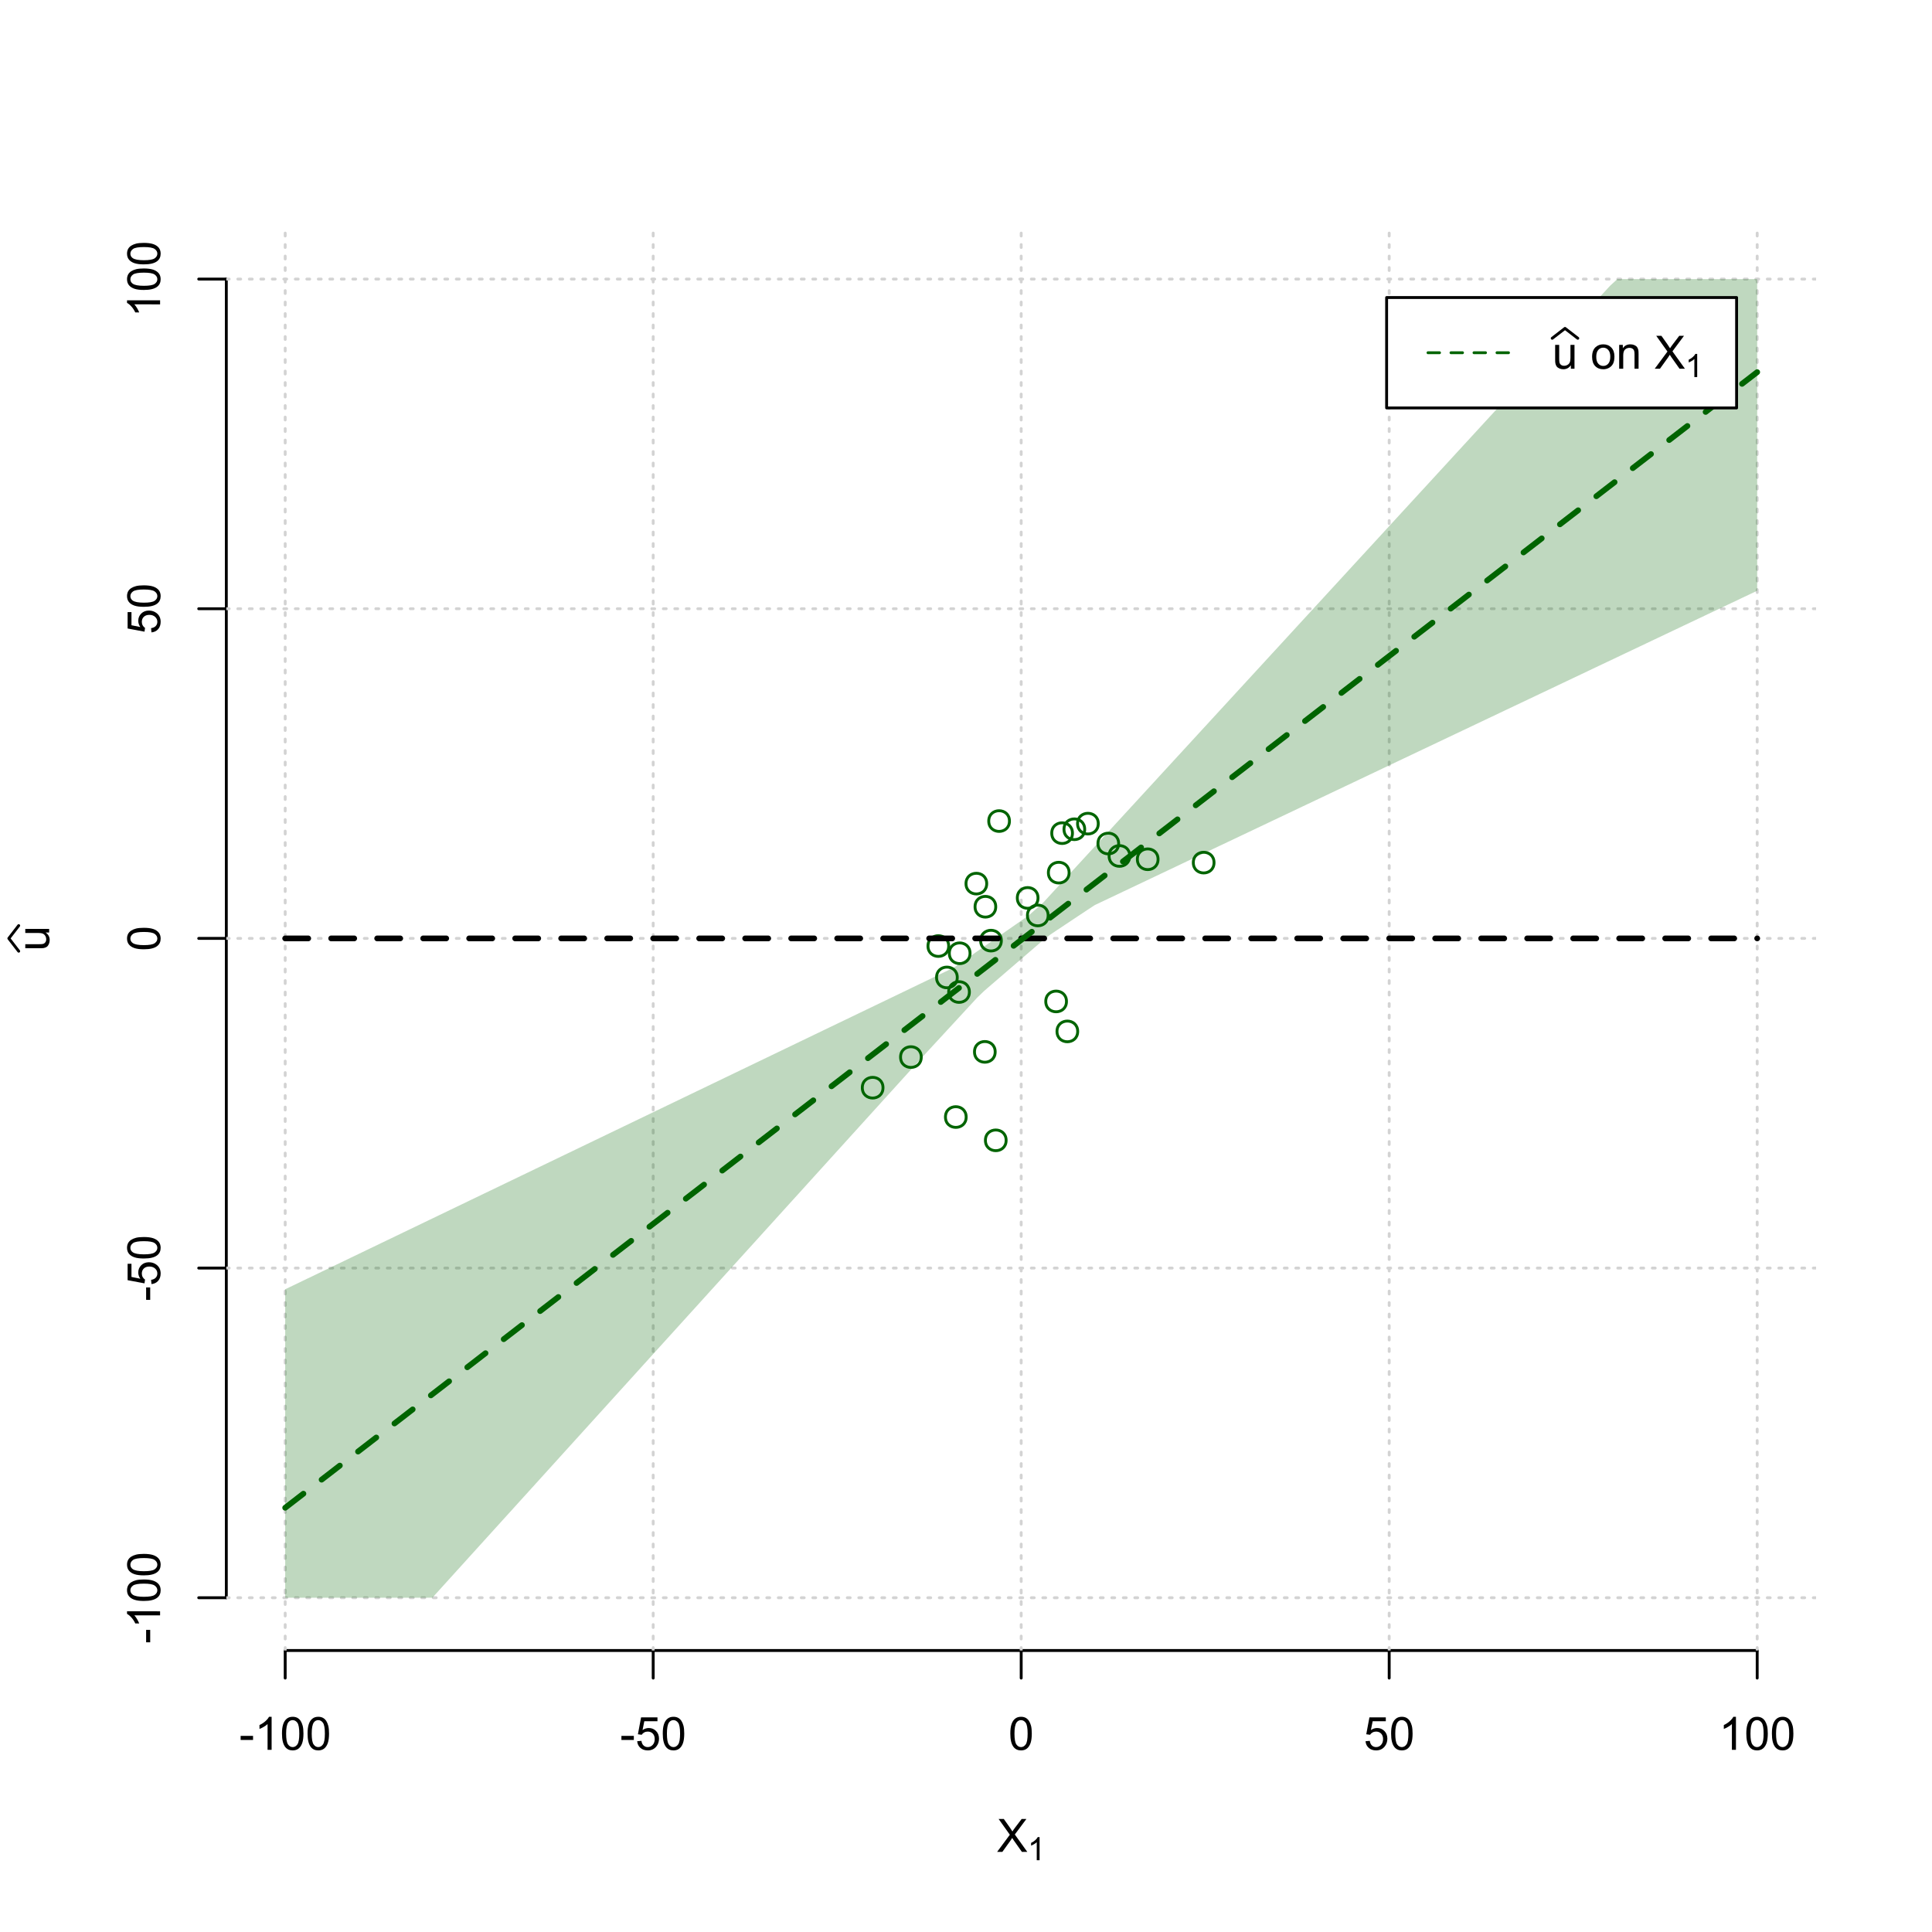 <?xml version="1.0" encoding="UTF-8"?>
<svg xmlns="http://www.w3.org/2000/svg" xmlns:xlink="http://www.w3.org/1999/xlink" width="504pt" height="504pt" viewBox="0 0 504 504" version="1.1">
<defs>
<g>
<symbol overflow="visible" id="glyph0-0">
<path style="stroke:none;" d="M 1.5 0 L 1.5 -7.5 L 7.5 -7.5 L 7.5 0 Z M 1.688 -0.188 L 7.312 -0.188 L 7.312 -7.312 L 1.688 -7.312 Z M 1.688 -0.188 "/>
</symbol>
<symbol overflow="visible" id="glyph0-1">
<path style="stroke:none;" d="M 0.055 0 L 3.375 -4.477 L 0.445 -8.59 L 1.797 -8.59 L 3.359 -6.387 C 3.68 -5.93 3.91 -5.578 4.047 -5.332 C 4.238 -5.645 4.465 -5.969 4.727 -6.312 L 6.457 -8.59 L 7.695 -8.59 L 4.676 -4.539 L 7.93 0 L 6.523 0 L 4.359 -3.062 C 4.238 -3.238 4.113 -3.43 3.984 -3.641 C 3.789 -3.324 3.652 -3.109 3.574 -2.992 L 1.418 0 Z M 0.055 0 "/>
</symbol>
<symbol overflow="visible" id="glyph0-2">
<path style="stroke:none;" d="M 0.383 -2.578 L 0.383 -3.641 L 3.621 -3.641 L 3.621 -2.578 Z M 0.383 -2.578 "/>
</symbol>
<symbol overflow="visible" id="glyph0-3">
<path style="stroke:none;" d="M 4.469 0 L 3.414 0 L 3.414 -6.719 C 3.16 -6.477 2.828 -6.234 2.414 -5.996 C 2 -5.75 1.629 -5.57 1.305 -5.449 L 1.305 -6.469 C 1.895 -6.742 2.41 -7.078 2.852 -7.477 C 3.293 -7.871 3.605 -8.254 3.789 -8.625 L 4.469 -8.625 Z M 4.469 0 "/>
</symbol>
<symbol overflow="visible" id="glyph0-4">
<path style="stroke:none;" d="M 0.5 -4.234 C 0.496 -5.246 0.602 -6.062 0.812 -6.688 C 1.02 -7.305 1.328 -7.785 1.742 -8.121 C 2.148 -8.457 2.668 -8.625 3.297 -8.625 C 3.758 -8.625 4.164 -8.531 4.512 -8.348 C 4.855 -8.16 5.141 -7.891 5.371 -7.543 C 5.594 -7.191 5.773 -6.766 5.906 -6.266 C 6.035 -5.762 6.098 -5.086 6.102 -4.234 C 6.098 -3.227 5.996 -2.414 5.789 -1.797 C 5.578 -1.176 5.266 -0.695 4.859 -0.359 C 4.445 -0.02 3.926 0.145 3.297 0.148 C 2.465 0.145 1.816 -0.148 1.348 -0.742 C 0.781 -1.457 0.496 -2.621 0.5 -4.234 Z M 1.582 -4.234 C 1.582 -2.824 1.746 -1.887 2.074 -1.418 C 2.402 -0.949 2.809 -0.715 3.297 -0.719 C 3.777 -0.715 4.184 -0.949 4.52 -1.422 C 4.848 -1.887 5.016 -2.824 5.016 -4.234 C 5.016 -5.648 4.848 -6.59 4.52 -7.055 C 4.184 -7.516 3.773 -7.746 3.289 -7.75 C 2.801 -7.746 2.414 -7.543 2.125 -7.137 C 1.762 -6.613 1.582 -5.645 1.582 -4.234 Z M 1.582 -4.234 "/>
</symbol>
<symbol overflow="visible" id="glyph0-5">
<path style="stroke:none;" d="M 0.5 -2.25 L 1.605 -2.344 C 1.684 -1.805 1.871 -1.398 2.176 -1.125 C 2.473 -0.852 2.836 -0.715 3.258 -0.719 C 3.766 -0.715 4.195 -0.906 4.547 -1.293 C 4.898 -1.672 5.074 -2.18 5.074 -2.82 C 5.074 -3.414 4.902 -3.891 4.566 -4.242 C 4.227 -4.59 3.785 -4.762 3.242 -4.766 C 2.898 -4.762 2.594 -4.684 2.32 -4.531 C 2.047 -4.375 1.832 -4.176 1.676 -3.93 L 0.688 -4.062 L 1.516 -8.473 L 5.789 -8.473 L 5.789 -7.465 L 2.359 -7.465 L 1.898 -5.156 C 2.414 -5.516 2.953 -5.695 3.523 -5.695 C 4.27 -5.695 4.902 -5.434 5.422 -4.914 C 5.934 -4.395 6.191 -3.727 6.195 -2.914 C 6.191 -2.133 5.965 -1.461 5.516 -0.898 C 4.961 -0.199 4.211 0.145 3.258 0.148 C 2.477 0.145 1.836 -0.07 1.344 -0.508 C 0.844 -0.941 0.562 -1.523 0.5 -2.25 Z M 0.5 -2.25 "/>
</symbol>
<symbol overflow="visible" id="glyph0-6">
<path style="stroke:none;" d="M 4.867 0 L 4.867 -0.914 C 4.379 -0.211 3.723 0.141 2.895 0.141 C 2.527 0.141 2.184 0.07 1.867 -0.07 C 1.547 -0.211 1.309 -0.387 1.156 -0.602 C 1 -0.812 0.895 -1.074 0.832 -1.383 C 0.785 -1.59 0.762 -1.918 0.766 -2.367 L 0.766 -6.223 L 1.82 -6.223 L 1.82 -2.773 C 1.816 -2.219 1.84 -1.848 1.887 -1.656 C 1.949 -1.379 2.09 -1.16 2.309 -1.004 C 2.523 -0.84 2.789 -0.762 3.105 -0.766 C 3.418 -0.762 3.715 -0.844 3.996 -1.008 C 4.273 -1.172 4.469 -1.391 4.586 -1.672 C 4.699 -1.949 4.758 -2.355 4.758 -2.891 L 4.758 -6.223 L 5.812 -6.223 L 5.812 0 Z M 4.867 0 "/>
</symbol>
<symbol overflow="visible" id="glyph0-7">
<path style="stroke:none;" d=""/>
</symbol>
<symbol overflow="visible" id="glyph0-8">
<path style="stroke:none;" d="M 0.398 -3.109 C 0.398 -4.262 0.719 -5.117 1.359 -5.672 C 1.895 -6.133 2.547 -6.363 3.316 -6.363 C 4.172 -6.363 4.871 -6.082 5.414 -5.52 C 5.953 -4.957 6.223 -4.184 6.227 -3.199 C 6.223 -2.398 6.102 -1.766 5.867 -1.309 C 5.625 -0.848 5.277 -0.492 4.82 -0.238 C 4.359 0.016 3.859 0.141 3.316 0.141 C 2.441 0.141 1.734 -0.137 1.203 -0.695 C 0.664 -1.254 0.398 -2.059 0.398 -3.109 Z M 1.484 -3.109 C 1.48 -2.309 1.656 -1.711 2.004 -1.32 C 2.348 -0.922 2.785 -0.727 3.316 -0.727 C 3.84 -0.727 4.273 -0.926 4.621 -1.324 C 4.969 -1.723 5.145 -2.328 5.145 -3.148 C 5.145 -3.914 4.969 -4.496 4.617 -4.895 C 4.266 -5.289 3.832 -5.488 3.316 -5.492 C 2.785 -5.488 2.348 -5.293 2.004 -4.898 C 1.656 -4.5 1.48 -3.902 1.484 -3.109 Z M 1.484 -3.109 "/>
</symbol>
<symbol overflow="visible" id="glyph0-9">
<path style="stroke:none;" d="M 0.789 0 L 0.789 -6.223 L 1.742 -6.223 L 1.742 -5.336 C 2.195 -6.02 2.855 -6.363 3.719 -6.363 C 4.09 -6.363 4.434 -6.293 4.754 -6.16 C 5.066 -6.023 5.305 -5.848 5.461 -5.633 C 5.617 -5.41 5.727 -5.152 5.789 -4.852 C 5.828 -4.656 5.848 -4.312 5.848 -3.828 L 5.848 0 L 4.793 0 L 4.793 -3.785 C 4.793 -4.215 4.75 -4.535 4.668 -4.75 C 4.586 -4.961 4.441 -5.129 4.234 -5.258 C 4.023 -5.383 3.777 -5.449 3.5 -5.449 C 3.047 -5.449 2.66 -5.305 2.332 -5.02 C 2.004 -4.734 1.84 -4.195 1.844 -3.398 L 1.844 0 Z M 0.789 0 "/>
</symbol>
<symbol overflow="visible" id="glyph1-0">
<path style="stroke:none;" d="M 1.051 0 L 1.051 -5.25 L 5.25 -5.25 L 5.25 0 Z M 1.18 -0.133 L 5.117 -0.133 L 5.117 -5.117 L 1.18 -5.117 Z M 1.18 -0.133 "/>
</symbol>
<symbol overflow="visible" id="glyph1-1">
<path style="stroke:none;" d="M 3.129 0 L 2.391 0 L 2.391 -4.703 C 2.211 -4.531 1.977 -4.363 1.691 -4.195 C 1.398 -4.023 1.141 -3.895 0.914 -3.812 L 0.914 -4.527 C 1.328 -4.719 1.688 -4.953 1.996 -5.234 C 2.305 -5.508 2.523 -5.777 2.652 -6.039 L 3.129 -6.039 Z M 3.129 0 "/>
</symbol>
<symbol overflow="visible" id="glyph2-0">
<path style="stroke:none;" d="M 0 -1.5 L -7.5 -1.5 L -7.5 -7.5 L 0 -7.5 Z M -0.188 -1.688 L -0.188 -7.312 L -7.312 -7.312 L -7.312 -1.688 Z M -0.188 -1.688 "/>
</symbol>
<symbol overflow="visible" id="glyph2-1">
<path style="stroke:none;" d="M 0 -4.867 L -0.914 -4.867 C -0.211 -4.379 0.141 -3.723 0.141 -2.895 C 0.141 -2.527 0.07 -2.184 -0.07 -1.867 C -0.211 -1.547 -0.387 -1.309 -0.598 -1.156 C -0.809 -1 -1.07 -0.895 -1.383 -0.832 C -1.59 -0.789 -1.918 -0.766 -2.367 -0.77 L -6.223 -0.77 L -6.223 -1.824 L -2.773 -1.824 C -2.219 -1.82 -1.848 -1.844 -1.656 -1.887 C -1.379 -1.949 -1.16 -2.09 -1.004 -2.309 C -0.84 -2.523 -0.762 -2.789 -0.766 -3.105 C -0.762 -3.418 -0.844 -3.715 -1.008 -3.996 C -1.172 -4.273 -1.391 -4.469 -1.672 -4.586 C -1.945 -4.699 -2.352 -4.758 -2.887 -4.758 L -6.223 -4.758 L -6.223 -5.812 L 0 -5.812 Z M 0 -4.867 "/>
</symbol>
<symbol overflow="visible" id="glyph2-2">
<path style="stroke:none;" d="M -2.578 -0.383 L -3.641 -0.383 L -3.641 -3.621 L -2.578 -3.621 Z M -2.578 -0.383 "/>
</symbol>
<symbol overflow="visible" id="glyph2-3">
<path style="stroke:none;" d="M 0 -4.469 L 0 -3.414 L -6.719 -3.418 C -6.477 -3.16 -6.234 -2.828 -5.996 -2.418 C -5.75 -2.004 -5.57 -1.633 -5.449 -1.309 L -6.469 -1.309 C -6.742 -1.895 -7.078 -2.41 -7.477 -2.852 C -7.871 -3.293 -8.254 -3.605 -8.625 -3.793 L -8.625 -4.473 Z M 0 -4.469 "/>
</symbol>
<symbol overflow="visible" id="glyph2-4">
<path style="stroke:none;" d="M -4.234 -0.5 C -5.246 -0.496 -6.062 -0.602 -6.688 -0.812 C -7.305 -1.02 -7.785 -1.328 -8.121 -1.742 C -8.457 -2.152 -8.625 -2.672 -8.625 -3.301 C -8.625 -3.758 -8.531 -4.164 -8.348 -4.512 C -8.16 -4.859 -7.891 -5.145 -7.543 -5.371 C -7.191 -5.594 -6.766 -5.773 -6.266 -5.906 C -5.762 -6.035 -5.086 -6.098 -4.234 -6.102 C -3.223 -6.098 -2.41 -5.996 -1.793 -5.789 C -1.176 -5.578 -0.695 -5.266 -0.359 -4.859 C -0.02 -4.445 0.145 -3.926 0.148 -3.297 C 0.145 -2.465 -0.148 -1.816 -0.742 -1.348 C -1.457 -0.781 -2.621 -0.496 -4.234 -0.5 Z M -4.234 -1.582 C -2.824 -1.582 -1.887 -1.746 -1.418 -2.074 C -0.949 -2.402 -0.715 -2.809 -0.719 -3.297 C -0.715 -3.777 -0.949 -4.184 -1.422 -4.52 C -1.887 -4.848 -2.824 -5.016 -4.234 -5.016 C -5.648 -5.016 -6.59 -4.848 -7.055 -4.52 C -7.516 -4.188 -7.746 -3.777 -7.75 -3.289 C -7.746 -2.801 -7.543 -2.414 -7.137 -2.129 C -6.613 -1.762 -5.645 -1.582 -4.234 -1.582 Z M -4.234 -1.582 "/>
</symbol>
<symbol overflow="visible" id="glyph2-5">
<path style="stroke:none;" d="M -2.25 -0.5 L -2.344 -1.605 C -1.805 -1.684 -1.398 -1.871 -1.125 -2.176 C -0.852 -2.473 -0.715 -2.836 -0.719 -3.258 C -0.715 -3.766 -0.906 -4.195 -1.293 -4.547 C -1.672 -4.898 -2.18 -5.074 -2.816 -5.074 C -3.414 -5.074 -3.891 -4.902 -4.242 -4.566 C -4.59 -4.227 -4.762 -3.785 -4.766 -3.242 C -4.762 -2.898 -4.684 -2.594 -4.531 -2.32 C -4.375 -2.047 -4.176 -1.832 -3.93 -1.676 L -4.062 -0.688 L -8.473 -1.52 L -8.473 -5.789 L -7.465 -5.789 L -7.465 -2.363 L -5.156 -1.898 C -5.516 -2.414 -5.695 -2.953 -5.695 -3.523 C -5.695 -4.27 -5.434 -4.902 -4.914 -5.422 C -4.395 -5.934 -3.727 -6.191 -2.91 -6.195 C -2.133 -6.191 -1.461 -5.965 -0.895 -5.516 C -0.199 -4.961 0.145 -4.211 0.148 -3.258 C 0.145 -2.477 -0.07 -1.836 -0.508 -1.344 C -0.941 -0.848 -1.523 -0.566 -2.25 -0.5 Z M -2.25 -0.5 "/>
</symbol>
</g>
<clipPath id="clip1">
  <path d="M 74 59.039 L 75 59.039 L 75 430.559 L 74 430.559 Z M 74 59.039 "/>
</clipPath>
<clipPath id="clip2">
  <path d="M 170 59.039 L 171 59.039 L 171 430.559 L 170 430.559 Z M 170 59.039 "/>
</clipPath>
<clipPath id="clip3">
  <path d="M 266 59.039 L 267 59.039 L 267 430.559 L 266 430.559 Z M 266 59.039 "/>
</clipPath>
<clipPath id="clip4">
  <path d="M 362 59.039 L 363 59.039 L 363 430.559 L 362 430.559 Z M 362 59.039 "/>
</clipPath>
<clipPath id="clip5">
  <path d="M 458 59.039 L 459 59.039 L 459 430.559 L 458 430.559 Z M 458 59.039 "/>
</clipPath>
<clipPath id="clip6">
  <path d="M 59.039 416 L 473.758 416 L 473.758 418 L 59.039 418 Z M 59.039 416 "/>
</clipPath>
<clipPath id="clip7">
  <path d="M 59.039 330 L 473.758 330 L 473.758 332 L 59.039 332 Z M 59.039 330 "/>
</clipPath>
<clipPath id="clip8">
  <path d="M 59.039 244 L 473.758 244 L 473.758 246 L 59.039 246 Z M 59.039 244 "/>
</clipPath>
<clipPath id="clip9">
  <path d="M 59.039 158 L 473.758 158 L 473.758 160 L 59.039 160 Z M 59.039 158 "/>
</clipPath>
<clipPath id="clip10">
  <path d="M 59.039 72 L 473.758 72 L 473.758 74 L 59.039 74 Z M 59.039 72 "/>
</clipPath>
</defs>
<g id="surface5826">
<rect x="0" y="0" width="504" height="504" style="fill:rgb(100%,100%,100%);fill-opacity:1;stroke:none;"/>
<g style="fill:rgb(0%,0%,0%);fill-opacity:1;">
  <use xlink:href="#glyph0-1" x="260.062" y="483.102"/>
</g>
<g style="fill:rgb(0%,0%,0%);fill-opacity:1;">
  <use xlink:href="#glyph1-1" x="268.066" y="485.281"/>
</g>
<g style="fill:rgb(0%,0%,0%);fill-opacity:1;">
  <use xlink:href="#glyph2-1" x="12.82" y="248.137"/>
</g>
<path style="fill:none;stroke-width:0.75;stroke-linecap:round;stroke-linejoin:round;stroke:rgb(0%,0%,0%);stroke-opacity:1;stroke-miterlimit:10;" d="M 4.879 248.137 L 2.301 244.801 L 4.879 241.465 "/>
<path style="fill:none;stroke-width:0.75;stroke-linecap:round;stroke-linejoin:round;stroke:rgb(0%,0%,0%);stroke-opacity:1;stroke-miterlimit:10;" d="M 74.398 430.559 L 458.398 430.559 "/>
<path style="fill:none;stroke-width:0.75;stroke-linecap:round;stroke-linejoin:round;stroke:rgb(0%,0%,0%);stroke-opacity:1;stroke-miterlimit:10;" d="M 74.398 430.559 L 74.398 437.762 "/>
<path style="fill:none;stroke-width:0.75;stroke-linecap:round;stroke-linejoin:round;stroke:rgb(0%,0%,0%);stroke-opacity:1;stroke-miterlimit:10;" d="M 170.398 430.559 L 170.398 437.762 "/>
<path style="fill:none;stroke-width:0.75;stroke-linecap:round;stroke-linejoin:round;stroke:rgb(0%,0%,0%);stroke-opacity:1;stroke-miterlimit:10;" d="M 266.398 430.559 L 266.398 437.762 "/>
<path style="fill:none;stroke-width:0.75;stroke-linecap:round;stroke-linejoin:round;stroke:rgb(0%,0%,0%);stroke-opacity:1;stroke-miterlimit:10;" d="M 362.398 430.559 L 362.398 437.762 "/>
<path style="fill:none;stroke-width:0.75;stroke-linecap:round;stroke-linejoin:round;stroke:rgb(0%,0%,0%);stroke-opacity:1;stroke-miterlimit:10;" d="M 458.398 430.559 L 458.398 437.762 "/>
<g style="fill:rgb(0%,0%,0%);fill-opacity:1;">
  <use xlink:href="#glyph0-2" x="62.391" y="456.48"/>
  <use xlink:href="#glyph0-3" x="66.387" y="456.48"/>
  <use xlink:href="#glyph0-4" x="73.061" y="456.48"/>
  <use xlink:href="#glyph0-4" x="79.734" y="456.48"/>
</g>
<g style="fill:rgb(0%,0%,0%);fill-opacity:1;">
  <use xlink:href="#glyph0-2" x="161.727" y="456.48"/>
  <use xlink:href="#glyph0-5" x="165.723" y="456.48"/>
  <use xlink:href="#glyph0-4" x="172.396" y="456.48"/>
</g>
<g style="fill:rgb(0%,0%,0%);fill-opacity:1;">
  <use xlink:href="#glyph0-4" x="263.062" y="456.48"/>
</g>
<g style="fill:rgb(0%,0%,0%);fill-opacity:1;">
  <use xlink:href="#glyph0-5" x="355.727" y="456.48"/>
  <use xlink:href="#glyph0-4" x="362.4" y="456.48"/>
</g>
<g style="fill:rgb(0%,0%,0%);fill-opacity:1;">
  <use xlink:href="#glyph0-3" x="448.387" y="456.48"/>
  <use xlink:href="#glyph0-4" x="455.061" y="456.48"/>
  <use xlink:href="#glyph0-4" x="461.734" y="456.48"/>
</g>
<path style="fill:none;stroke-width:0.75;stroke-linecap:round;stroke-linejoin:round;stroke:rgb(0%,0%,0%);stroke-opacity:1;stroke-miterlimit:10;" d="M 59.039 416.801 L 59.039 72.801 "/>
<path style="fill:none;stroke-width:0.75;stroke-linecap:round;stroke-linejoin:round;stroke:rgb(0%,0%,0%);stroke-opacity:1;stroke-miterlimit:10;" d="M 59.039 416.801 L 51.84 416.801 "/>
<path style="fill:none;stroke-width:0.75;stroke-linecap:round;stroke-linejoin:round;stroke:rgb(0%,0%,0%);stroke-opacity:1;stroke-miterlimit:10;" d="M 59.039 330.801 L 51.84 330.801 "/>
<path style="fill:none;stroke-width:0.75;stroke-linecap:round;stroke-linejoin:round;stroke:rgb(0%,0%,0%);stroke-opacity:1;stroke-miterlimit:10;" d="M 59.039 244.801 L 51.84 244.801 "/>
<path style="fill:none;stroke-width:0.75;stroke-linecap:round;stroke-linejoin:round;stroke:rgb(0%,0%,0%);stroke-opacity:1;stroke-miterlimit:10;" d="M 59.039 158.801 L 51.84 158.801 "/>
<path style="fill:none;stroke-width:0.75;stroke-linecap:round;stroke-linejoin:round;stroke:rgb(0%,0%,0%);stroke-opacity:1;stroke-miterlimit:10;" d="M 59.039 72.801 L 51.84 72.801 "/>
<g style="fill:rgb(0%,0%,0%);fill-opacity:1;">
  <use xlink:href="#glyph2-2" x="41.762" y="428.809"/>
  <use xlink:href="#glyph2-3" x="41.762" y="424.812"/>
  <use xlink:href="#glyph2-4" x="41.762" y="418.139"/>
  <use xlink:href="#glyph2-4" x="41.762" y="411.465"/>
</g>
<g style="fill:rgb(0%,0%,0%);fill-opacity:1;">
  <use xlink:href="#glyph2-2" x="41.762" y="339.473"/>
  <use xlink:href="#glyph2-5" x="41.762" y="335.477"/>
  <use xlink:href="#glyph2-4" x="41.762" y="328.803"/>
</g>
<g style="fill:rgb(0%,0%,0%);fill-opacity:1;">
  <use xlink:href="#glyph2-4" x="41.762" y="248.137"/>
</g>
<g style="fill:rgb(0%,0%,0%);fill-opacity:1;">
  <use xlink:href="#glyph2-5" x="41.762" y="165.473"/>
  <use xlink:href="#glyph2-4" x="41.762" y="158.799"/>
</g>
<g style="fill:rgb(0%,0%,0%);fill-opacity:1;">
  <use xlink:href="#glyph2-3" x="41.762" y="82.812"/>
  <use xlink:href="#glyph2-4" x="41.762" y="76.139"/>
  <use xlink:href="#glyph2-4" x="41.762" y="69.465"/>
</g>
<g clip-path="url(#clip1)" clip-rule="nonzero">
<path style="fill:none;stroke-width:0.75;stroke-linecap:round;stroke-linejoin:round;stroke:rgb(82.745%,82.745%,82.745%);stroke-opacity:1;stroke-dasharray:0.75,2.25;stroke-miterlimit:10;" d="M 74.398 430.559 L 74.398 59.039 "/>
</g>
<g clip-path="url(#clip2)" clip-rule="nonzero">
<path style="fill:none;stroke-width:0.75;stroke-linecap:round;stroke-linejoin:round;stroke:rgb(82.745%,82.745%,82.745%);stroke-opacity:1;stroke-dasharray:0.75,2.25;stroke-miterlimit:10;" d="M 170.398 430.559 L 170.398 59.039 "/>
</g>
<g clip-path="url(#clip3)" clip-rule="nonzero">
<path style="fill:none;stroke-width:0.75;stroke-linecap:round;stroke-linejoin:round;stroke:rgb(82.745%,82.745%,82.745%);stroke-opacity:1;stroke-dasharray:0.75,2.25;stroke-miterlimit:10;" d="M 266.398 430.559 L 266.398 59.039 "/>
</g>
<g clip-path="url(#clip4)" clip-rule="nonzero">
<path style="fill:none;stroke-width:0.75;stroke-linecap:round;stroke-linejoin:round;stroke:rgb(82.745%,82.745%,82.745%);stroke-opacity:1;stroke-dasharray:0.75,2.25;stroke-miterlimit:10;" d="M 362.398 430.559 L 362.398 59.039 "/>
</g>
<g clip-path="url(#clip5)" clip-rule="nonzero">
<path style="fill:none;stroke-width:0.75;stroke-linecap:round;stroke-linejoin:round;stroke:rgb(82.745%,82.745%,82.745%);stroke-opacity:1;stroke-dasharray:0.75,2.25;stroke-miterlimit:10;" d="M 458.398 430.559 L 458.398 59.039 "/>
</g>
<g clip-path="url(#clip6)" clip-rule="nonzero">
<path style="fill:none;stroke-width:0.75;stroke-linecap:round;stroke-linejoin:round;stroke:rgb(82.745%,82.745%,82.745%);stroke-opacity:1;stroke-dasharray:0.75,2.25;stroke-miterlimit:10;" d="M 59.039 416.801 L 473.762 416.801 "/>
</g>
<g clip-path="url(#clip7)" clip-rule="nonzero">
<path style="fill:none;stroke-width:0.75;stroke-linecap:round;stroke-linejoin:round;stroke:rgb(82.745%,82.745%,82.745%);stroke-opacity:1;stroke-dasharray:0.75,2.25;stroke-miterlimit:10;" d="M 59.039 330.801 L 473.762 330.801 "/>
</g>
<g clip-path="url(#clip8)" clip-rule="nonzero">
<path style="fill:none;stroke-width:0.75;stroke-linecap:round;stroke-linejoin:round;stroke:rgb(82.745%,82.745%,82.745%);stroke-opacity:1;stroke-dasharray:0.75,2.25;stroke-miterlimit:10;" d="M 59.039 244.801 L 473.762 244.801 "/>
</g>
<g clip-path="url(#clip9)" clip-rule="nonzero">
<path style="fill:none;stroke-width:0.75;stroke-linecap:round;stroke-linejoin:round;stroke:rgb(82.745%,82.745%,82.745%);stroke-opacity:1;stroke-dasharray:0.75,2.25;stroke-miterlimit:10;" d="M 59.039 158.801 L 473.762 158.801 "/>
</g>
<g clip-path="url(#clip10)" clip-rule="nonzero">
<path style="fill:none;stroke-width:0.75;stroke-linecap:round;stroke-linejoin:round;stroke:rgb(82.745%,82.745%,82.745%);stroke-opacity:1;stroke-dasharray:0.75,2.25;stroke-miterlimit:10;" d="M 59.039 72.801 L 473.762 72.801 "/>
</g>
<path style=" stroke:none;fill-rule:nonzero;fill:rgb(0%,39.216%,0%);fill-opacity:0.251;" d="M 74.398 416.801 L 74.398 336.332 L 76.32 335.41 L 78.238 334.488 L 80.16 333.562 L 82.078 332.641 L 84 331.715 L 85.922 330.793 L 87.84 329.867 L 89.762 328.945 L 91.68 328.02 L 93.602 327.098 L 95.52 326.172 L 97.441 325.25 L 99.359 324.324 L 101.281 323.402 L 103.199 322.477 L 105.121 321.555 L 107.039 320.629 L 108.961 319.707 L 110.879 318.781 L 112.801 317.859 L 114.719 316.934 L 116.641 316.012 L 118.559 315.086 L 120.48 314.164 L 122.398 313.238 L 124.32 312.316 L 126.238 311.391 L 128.16 310.469 L 130.078 309.547 L 132 308.621 L 133.922 307.699 L 135.84 306.773 L 137.762 305.852 L 139.68 304.926 L 141.602 304.004 L 143.52 303.078 L 145.441 302.156 L 147.359 301.23 L 149.281 300.309 L 151.199 299.383 L 153.121 298.461 L 155.039 297.535 L 156.961 296.613 L 158.879 295.688 L 160.801 294.766 L 162.719 293.84 L 164.641 292.918 L 166.559 291.992 L 168.48 291.07 L 170.398 290.145 L 172.32 289.223 L 174.238 288.297 L 176.16 287.375 L 178.078 286.449 L 180 285.527 L 181.922 284.602 L 183.84 283.68 L 185.762 282.754 L 187.68 281.832 L 189.602 280.906 L 191.52 279.984 L 193.441 279.059 L 195.359 278.137 L 197.281 277.211 L 199.199 276.289 L 201.121 275.363 L 203.039 274.441 L 204.961 273.516 L 206.879 272.594 L 208.801 271.668 L 210.719 270.746 L 212.641 269.82 L 214.559 268.898 L 216.48 267.973 L 218.398 267.051 L 220.32 266.129 L 222.238 265.203 L 224.16 264.281 L 226.078 263.355 L 228 262.434 L 229.922 261.508 L 231.84 260.586 L 233.762 259.66 L 235.68 258.738 L 237.602 257.812 L 239.52 256.891 L 241.441 255.965 L 243.359 255.043 L 245.281 254.117 L 247.199 253.195 L 249.121 252.223 L 251.039 250.883 L 252.961 249.547 L 254.879 248.207 L 256.801 246.867 L 258.719 245.531 L 260.641 244.191 L 262.559 242.852 L 264.48 241.516 L 266.398 240.176 L 268.32 238.836 L 270.238 237.156 L 272.16 235.445 L 274.078 233.355 L 277.922 229.176 L 279.84 227.086 L 281.762 224.996 L 283.68 222.91 L 285.602 220.82 L 287.52 218.73 L 289.441 216.641 L 291.359 214.551 L 293.281 212.461 L 295.199 210.375 L 297.121 208.285 L 299.039 206.195 L 300.961 204.105 L 302.879 202.016 L 304.801 199.926 L 306.719 197.836 L 308.641 195.75 L 310.559 193.66 L 312.48 191.57 L 314.398 189.48 L 316.32 187.391 L 318.238 185.301 L 320.16 183.215 L 322.078 181.125 L 325.922 176.945 L 327.84 174.855 L 329.762 172.766 L 331.68 170.676 L 333.602 168.59 L 335.52 166.5 L 337.441 164.41 L 339.359 162.32 L 341.281 160.23 L 343.199 158.141 L 345.121 156.055 L 347.039 153.965 L 348.961 151.875 L 350.879 149.785 L 352.801 147.695 L 354.719 145.605 L 356.641 143.516 L 358.559 141.43 L 360.48 139.34 L 362.398 137.25 L 364.32 135.16 L 366.238 133.07 L 368.16 130.98 L 370.078 128.895 L 373.922 124.715 L 375.84 122.625 L 377.762 120.535 L 379.68 118.445 L 381.602 116.355 L 383.52 114.27 L 385.441 112.18 L 387.359 110.09 L 389.281 108 L 391.199 105.91 L 393.121 103.82 L 395.039 101.734 L 396.961 99.645 L 398.879 97.555 L 400.801 95.465 L 402.719 93.375 L 404.641 91.285 L 406.559 89.195 L 408.48 87.109 L 410.398 85.02 L 412.32 82.93 L 414.238 80.84 L 416.16 78.75 L 418.078 76.66 L 420 74.574 L 421.922 72.801 L 458.398 72.801 L 458.398 154.105 L 456.48 155.016 L 454.559 155.926 L 452.641 156.84 L 450.719 157.75 L 448.801 158.66 L 446.879 159.57 L 444.961 160.484 L 443.039 161.395 L 441.121 162.305 L 439.199 163.215 L 437.281 164.129 L 435.359 165.039 L 433.441 165.949 L 431.52 166.859 L 429.602 167.773 L 427.68 168.684 L 425.762 169.594 L 423.84 170.504 L 421.922 171.418 L 418.078 173.238 L 416.16 174.148 L 414.238 175.062 L 412.32 175.973 L 410.398 176.883 L 408.48 177.793 L 406.559 178.707 L 404.641 179.617 L 402.719 180.527 L 400.801 181.438 L 398.879 182.352 L 396.961 183.262 L 395.039 184.172 L 393.121 185.082 L 391.199 185.996 L 389.281 186.906 L 387.359 187.816 L 385.441 188.727 L 383.52 189.641 L 381.602 190.551 L 379.68 191.461 L 377.762 192.371 L 375.84 193.285 L 373.922 194.195 L 370.078 196.016 L 368.16 196.93 L 366.238 197.84 L 364.32 198.75 L 362.398 199.66 L 360.48 200.574 L 358.559 201.484 L 356.641 202.395 L 354.719 203.305 L 352.801 204.219 L 350.879 205.129 L 348.961 206.039 L 347.039 206.949 L 345.121 207.863 L 343.199 208.773 L 341.281 209.684 L 339.359 210.594 L 337.441 211.508 L 335.52 212.418 L 333.602 213.328 L 331.68 214.238 L 329.762 215.152 L 327.84 216.062 L 325.922 216.973 L 324 217.883 L 322.078 218.797 L 320.16 219.707 L 318.238 220.617 L 316.32 221.527 L 314.398 222.441 L 312.48 223.352 L 310.559 224.262 L 308.641 225.172 L 306.719 226.086 L 304.801 226.996 L 302.879 227.906 L 300.961 228.816 L 299.039 229.73 L 297.121 230.641 L 295.199 231.551 L 293.281 232.461 L 291.359 233.375 L 289.441 234.285 L 287.52 235.195 L 285.602 236.105 L 283.68 237.363 L 281.762 238.637 L 279.84 239.914 L 277.922 241.191 L 274.078 243.746 L 272.16 245.227 L 270.238 246.879 L 268.32 248.531 L 266.398 250.184 L 264.48 251.836 L 262.559 253.488 L 260.641 255.141 L 258.719 256.793 L 256.801 258.445 L 254.879 260.297 L 252.961 262.379 L 251.039 264.461 L 249.121 266.539 L 247.199 268.621 L 245.281 270.703 L 243.359 272.785 L 241.441 274.863 L 239.52 276.969 L 237.602 279.086 L 235.68 281.203 L 233.762 283.324 L 231.84 285.441 L 229.922 287.559 L 228 289.68 L 226.078 291.797 L 224.16 293.914 L 222.238 296.035 L 220.32 298.152 L 218.398 300.27 L 216.48 302.387 L 214.559 304.508 L 212.641 306.625 L 210.719 308.742 L 208.801 310.863 L 206.879 312.98 L 204.961 315.098 L 203.039 317.219 L 201.121 319.336 L 199.199 321.453 L 197.281 323.574 L 195.359 325.691 L 193.441 327.809 L 191.52 329.926 L 189.602 332.047 L 187.68 334.164 L 185.762 336.281 L 183.84 338.402 L 181.922 340.52 L 180 342.637 L 178.078 344.758 L 176.16 346.875 L 174.238 348.992 L 172.32 351.109 L 170.398 353.23 L 168.48 355.348 L 166.559 357.465 L 164.641 359.586 L 162.719 361.703 L 160.801 363.82 L 158.879 365.941 L 156.961 368.059 L 155.039 370.176 L 153.121 372.297 L 151.199 374.414 L 149.281 376.531 L 147.359 378.648 L 145.441 380.77 L 143.52 382.887 L 141.602 385.004 L 139.68 387.125 L 137.762 389.242 L 135.84 391.359 L 133.922 393.48 L 130.078 397.715 L 128.16 399.832 L 126.238 401.953 L 124.32 404.07 L 122.398 406.188 L 120.48 408.309 L 118.559 410.426 L 116.641 412.543 L 114.719 414.664 L 112.801 416.781 L 110.879 416.801 Z M 74.398 416.801 "/>
<path style="fill:none;stroke-width:0.75;stroke-linecap:round;stroke-linejoin:round;stroke:rgb(0%,39.216%,0%);stroke-opacity:1;stroke-miterlimit:10;" d="M 240.332 275.762 C 240.332 279.359 234.93 279.359 234.93 275.762 C 234.93 272.16 240.332 272.16 240.332 275.762 "/>
<path style="fill:none;stroke-width:0.75;stroke-linecap:round;stroke-linejoin:round;stroke:rgb(0%,39.216%,0%);stroke-opacity:1;stroke-miterlimit:10;" d="M 259.758 236.543 C 259.758 240.145 254.359 240.145 254.359 236.543 C 254.359 232.941 259.758 232.941 259.758 236.543 "/>
<path style="fill:none;stroke-width:0.75;stroke-linecap:round;stroke-linejoin:round;stroke:rgb(0%,39.216%,0%);stroke-opacity:1;stroke-miterlimit:10;" d="M 316.703 225.027 C 316.703 228.629 311.301 228.629 311.301 225.027 C 311.301 221.43 316.703 221.43 316.703 225.027 "/>
<path style="fill:none;stroke-width:0.75;stroke-linecap:round;stroke-linejoin:round;stroke:rgb(0%,39.216%,0%);stroke-opacity:1;stroke-miterlimit:10;" d="M 247.484 246.793 C 247.484 250.395 242.082 250.395 242.082 246.793 C 242.082 243.195 247.484 243.195 247.484 246.793 "/>
<path style="fill:none;stroke-width:0.75;stroke-linecap:round;stroke-linejoin:round;stroke:rgb(0%,39.216%,0%);stroke-opacity:1;stroke-miterlimit:10;" d="M 252.043 291.402 C 252.043 295 246.641 295 246.641 291.402 C 246.641 287.801 252.043 287.801 252.043 291.402 "/>
<path style="fill:none;stroke-width:0.75;stroke-linecap:round;stroke-linejoin:round;stroke:rgb(0%,39.216%,0%);stroke-opacity:1;stroke-miterlimit:10;" d="M 257.402 230.508 C 257.402 234.109 252 234.109 252 230.508 C 252 226.91 257.402 226.91 257.402 230.508 "/>
<path style="fill:none;stroke-width:0.75;stroke-linecap:round;stroke-linejoin:round;stroke:rgb(0%,39.216%,0%);stroke-opacity:1;stroke-miterlimit:10;" d="M 278.211 261.246 C 278.211 264.844 272.809 264.844 272.809 261.246 C 272.809 257.645 278.211 257.645 278.211 261.246 "/>
<path style="fill:none;stroke-width:0.75;stroke-linecap:round;stroke-linejoin:round;stroke:rgb(0%,39.216%,0%);stroke-opacity:1;stroke-miterlimit:10;" d="M 253.051 248.676 C 253.051 252.273 247.648 252.273 247.648 248.676 C 247.648 245.074 253.051 245.074 253.051 248.676 "/>
<path style="fill:none;stroke-width:0.75;stroke-linecap:round;stroke-linejoin:round;stroke:rgb(0%,39.216%,0%);stroke-opacity:1;stroke-miterlimit:10;" d="M 263.336 214.191 C 263.336 217.789 257.934 217.789 257.934 214.191 C 257.934 210.59 263.336 210.59 263.336 214.191 "/>
<path style="fill:none;stroke-width:0.75;stroke-linecap:round;stroke-linejoin:round;stroke:rgb(0%,39.216%,0%);stroke-opacity:1;stroke-miterlimit:10;" d="M 279.773 217.344 C 279.773 220.941 274.371 220.941 274.371 217.344 C 274.371 213.742 279.773 213.742 279.773 217.344 "/>
<path style="fill:none;stroke-width:0.75;stroke-linecap:round;stroke-linejoin:round;stroke:rgb(0%,39.216%,0%);stroke-opacity:1;stroke-miterlimit:10;" d="M 294.727 223.297 C 294.727 226.895 289.328 226.895 289.328 223.297 C 289.328 219.695 294.727 219.695 294.727 223.297 "/>
<path style="fill:none;stroke-width:0.75;stroke-linecap:round;stroke-linejoin:round;stroke:rgb(0%,39.216%,0%);stroke-opacity:1;stroke-miterlimit:10;" d="M 261.219 245.383 C 261.219 248.98 255.82 248.98 255.82 245.383 C 255.82 241.781 261.219 241.781 261.219 245.383 "/>
<path style="fill:none;stroke-width:0.75;stroke-linecap:round;stroke-linejoin:round;stroke:rgb(0%,39.216%,0%);stroke-opacity:1;stroke-miterlimit:10;" d="M 230.348 283.75 C 230.348 287.348 224.949 287.348 224.949 283.75 C 224.949 280.148 230.348 280.148 230.348 283.75 "/>
<path style="fill:none;stroke-width:0.75;stroke-linecap:round;stroke-linejoin:round;stroke:rgb(0%,39.216%,0%);stroke-opacity:1;stroke-miterlimit:10;" d="M 302.102 224.156 C 302.102 227.754 296.703 227.754 296.703 224.156 C 296.703 220.555 302.102 220.555 302.102 224.156 "/>
<path style="fill:none;stroke-width:0.75;stroke-linecap:round;stroke-linejoin:round;stroke:rgb(0%,39.216%,0%);stroke-opacity:1;stroke-miterlimit:10;" d="M 291.82 220.051 C 291.82 223.652 286.422 223.652 286.422 220.051 C 286.422 216.449 291.82 216.449 291.82 220.051 "/>
<path style="fill:none;stroke-width:0.75;stroke-linecap:round;stroke-linejoin:round;stroke:rgb(0%,39.216%,0%);stroke-opacity:1;stroke-miterlimit:10;" d="M 270.785 234.242 C 270.785 237.844 265.387 237.844 265.387 234.242 C 265.387 230.641 270.785 230.641 270.785 234.242 "/>
<path style="fill:none;stroke-width:0.75;stroke-linecap:round;stroke-linejoin:round;stroke:rgb(0%,39.216%,0%);stroke-opacity:1;stroke-miterlimit:10;" d="M 252.883 258.785 C 252.883 262.387 247.48 262.387 247.48 258.785 C 247.48 255.188 252.883 255.188 252.883 258.785 "/>
<path style="fill:none;stroke-width:0.75;stroke-linecap:round;stroke-linejoin:round;stroke:rgb(0%,39.216%,0%);stroke-opacity:1;stroke-miterlimit:10;" d="M 262.469 297.48 C 262.469 301.078 257.066 301.078 257.066 297.48 C 257.066 293.879 262.469 293.879 262.469 297.48 "/>
<path style="fill:none;stroke-width:0.75;stroke-linecap:round;stroke-linejoin:round;stroke:rgb(0%,39.216%,0%);stroke-opacity:1;stroke-miterlimit:10;" d="M 273.43 238.816 C 273.43 242.418 268.031 242.418 268.031 238.816 C 268.031 235.219 273.43 235.219 273.43 238.816 "/>
<path style="fill:none;stroke-width:0.75;stroke-linecap:round;stroke-linejoin:round;stroke:rgb(0%,39.216%,0%);stroke-opacity:1;stroke-miterlimit:10;" d="M 259.613 274.402 C 259.613 278 254.215 278 254.215 274.402 C 254.215 270.801 259.613 270.801 259.613 274.402 "/>
<path style="fill:none;stroke-width:0.75;stroke-linecap:round;stroke-linejoin:round;stroke:rgb(0%,39.216%,0%);stroke-opacity:1;stroke-miterlimit:10;" d="M 286.504 214.859 C 286.504 218.461 281.105 218.461 281.105 214.859 C 281.105 211.262 286.504 211.262 286.504 214.859 "/>
<path style="fill:none;stroke-width:0.75;stroke-linecap:round;stroke-linejoin:round;stroke:rgb(0%,39.216%,0%);stroke-opacity:1;stroke-miterlimit:10;" d="M 281.137 269.062 C 281.137 272.664 275.738 272.664 275.738 269.062 C 275.738 265.465 281.137 265.465 281.137 269.062 "/>
<path style="fill:none;stroke-width:0.75;stroke-linecap:round;stroke-linejoin:round;stroke:rgb(0%,39.216%,0%);stroke-opacity:1;stroke-miterlimit:10;" d="M 249.723 254.984 C 249.723 258.586 244.32 258.586 244.32 254.984 C 244.32 251.387 249.723 251.387 249.723 254.984 "/>
<path style="fill:none;stroke-width:0.75;stroke-linecap:round;stroke-linejoin:round;stroke:rgb(0%,39.216%,0%);stroke-opacity:1;stroke-miterlimit:10;" d="M 278.895 227.645 C 278.895 231.246 273.492 231.246 273.492 227.645 C 273.492 224.047 278.895 224.047 278.895 227.645 "/>
<path style="fill:none;stroke-width:0.75;stroke-linecap:round;stroke-linejoin:round;stroke:rgb(0%,39.216%,0%);stroke-opacity:1;stroke-miterlimit:10;" d="M 282.965 216.332 C 282.965 219.93 277.562 219.93 277.562 216.332 C 277.562 212.73 282.965 212.73 282.965 216.332 "/>
<path style="fill:none;stroke-width:1.5;stroke-linecap:round;stroke-linejoin:round;stroke:rgb(0%,0%,0%);stroke-opacity:1;stroke-dasharray:6,6;stroke-miterlimit:10;" d="M 74.398 244.801 L 458.398 244.801 "/>
<path style="fill:none;stroke-width:1.5;stroke-linecap:round;stroke-linejoin:round;stroke:rgb(0%,39.216%,0%);stroke-opacity:1;stroke-dasharray:6,6;stroke-miterlimit:10;" d="M 74.398 393.328 L 76.32 391.844 L 78.238 390.363 L 80.16 388.883 L 82.078 387.402 L 85.922 384.441 L 87.84 382.957 L 89.762 381.477 L 91.68 379.996 L 93.602 378.516 L 95.52 377.035 L 97.441 375.551 L 99.359 374.07 L 101.281 372.59 L 103.199 371.109 L 105.121 369.629 L 107.039 368.145 L 108.961 366.664 L 110.879 365.184 L 112.801 363.703 L 114.719 362.223 L 116.641 360.738 L 118.559 359.258 L 120.48 357.777 L 122.398 356.297 L 124.32 354.816 L 126.238 353.332 L 128.16 351.852 L 130.078 350.371 L 133.922 347.41 L 135.84 345.93 L 137.762 344.445 L 139.68 342.965 L 141.602 341.484 L 143.52 340.004 L 145.441 338.523 L 147.359 337.039 L 149.281 335.559 L 151.199 334.078 L 153.121 332.598 L 155.039 331.117 L 156.961 329.633 L 158.879 328.152 L 160.801 326.672 L 162.719 325.191 L 164.641 323.711 L 166.559 322.227 L 168.48 320.746 L 170.398 319.266 L 172.32 317.785 L 174.238 316.305 L 176.16 314.82 L 178.078 313.34 L 181.922 310.379 L 183.84 308.898 L 185.762 307.414 L 187.68 305.934 L 189.602 304.453 L 191.52 302.973 L 193.441 301.492 L 195.359 300.012 L 197.281 298.527 L 199.199 297.047 L 201.121 295.566 L 203.039 294.086 L 204.961 292.605 L 206.879 291.121 L 208.801 289.641 L 210.719 288.16 L 212.641 286.68 L 214.559 285.199 L 216.48 283.715 L 218.398 282.234 L 220.32 280.754 L 222.238 279.273 L 224.16 277.793 L 226.078 276.309 L 229.922 273.348 L 231.84 271.867 L 233.762 270.387 L 235.68 268.902 L 237.602 267.422 L 239.52 265.941 L 241.441 264.461 L 243.359 262.98 L 245.281 261.5 L 247.199 260.016 L 249.121 258.535 L 251.039 257.055 L 252.961 255.574 L 254.879 254.094 L 256.801 252.609 L 258.719 251.129 L 260.641 249.648 L 262.559 248.168 L 264.48 246.688 L 266.398 245.203 L 268.32 243.723 L 270.238 242.242 L 272.16 240.762 L 274.078 239.281 L 276 237.797 L 277.922 236.316 L 279.84 234.836 L 281.762 233.355 L 283.68 231.875 L 285.602 230.391 L 287.52 228.91 L 289.441 227.43 L 291.359 225.949 L 293.281 224.469 L 295.199 222.988 L 297.121 221.504 L 299.039 220.023 L 300.961 218.543 L 302.879 217.062 L 304.801 215.582 L 306.719 214.098 L 308.641 212.617 L 310.559 211.137 L 312.48 209.656 L 314.398 208.176 L 316.32 206.691 L 318.238 205.211 L 320.16 203.73 L 322.078 202.25 L 324 200.77 L 325.922 199.285 L 327.84 197.805 L 329.762 196.324 L 331.68 194.844 L 333.602 193.363 L 335.52 191.879 L 337.441 190.398 L 339.359 188.918 L 341.281 187.438 L 343.199 185.957 L 345.121 184.473 L 347.039 182.992 L 348.961 181.512 L 350.879 180.031 L 352.801 178.551 L 354.719 177.07 L 356.641 175.586 L 358.559 174.105 L 360.48 172.625 L 362.398 171.145 L 364.32 169.664 L 366.238 168.18 L 368.16 166.699 L 370.078 165.219 L 373.922 162.258 L 375.84 160.773 L 377.762 159.293 L 379.68 157.812 L 381.602 156.332 L 383.52 154.852 L 385.441 153.367 L 387.359 151.887 L 389.281 150.406 L 391.199 148.926 L 393.121 147.445 L 395.039 145.961 L 396.961 144.48 L 398.879 143 L 400.801 141.52 L 402.719 140.039 L 404.641 138.559 L 406.559 137.074 L 408.48 135.594 L 410.398 134.113 L 412.32 132.633 L 414.238 131.152 L 416.16 129.668 L 418.078 128.188 L 421.922 125.227 L 423.84 123.746 L 425.762 122.262 L 427.68 120.781 L 429.602 119.301 L 431.52 117.82 L 433.441 116.34 L 435.359 114.855 L 437.281 113.375 L 439.199 111.895 L 441.121 110.414 L 443.039 108.934 L 444.961 107.449 L 446.879 105.969 L 448.801 104.488 L 450.719 103.008 L 452.641 101.527 L 454.559 100.043 L 456.48 98.562 L 458.398 97.082 "/>
<path style="fill-rule:nonzero;fill:rgb(100%,100%,100%);fill-opacity:1;stroke-width:0.75;stroke-linecap:round;stroke-linejoin:round;stroke:rgb(0%,0%,0%);stroke-opacity:1;stroke-miterlimit:10;" d="M 361.727 77.617 L 453.027 77.617 L 453.027 106.418 L 361.727 106.418 Z M 361.727 77.617 "/>
<path style="fill:none;stroke-width:0.75;stroke-linecap:round;stroke-linejoin:round;stroke:rgb(0%,39.216%,0%);stroke-opacity:1;stroke-dasharray:3,3;stroke-miterlimit:10;" d="M 372.523 92.016 L 394.125 92.016 "/>
<g style="fill:rgb(0%,0%,0%);fill-opacity:1;">
  <use xlink:href="#glyph0-6" x="404.926" y="96.188"/>
</g>
<path style="fill:none;stroke-width:0.75;stroke-linecap:round;stroke-linejoin:round;stroke:rgb(0%,0%,0%);stroke-opacity:1;stroke-miterlimit:10;" d="M 404.926 88.246 L 408.262 85.668 L 411.598 88.246 "/>
<g style="fill:rgb(0%,0%,0%);fill-opacity:1;">
  <use xlink:href="#glyph0-7" x="411.598" y="96.188"/>
  <use xlink:href="#glyph0-8" x="414.932" y="96.188"/>
  <use xlink:href="#glyph0-9" x="421.605" y="96.188"/>
  <use xlink:href="#glyph0-7" x="428.279" y="96.188"/>
</g>
<g style="fill:rgb(0%,0%,0%);fill-opacity:1;">
  <use xlink:href="#glyph0-1" x="431.613" y="96.188"/>
</g>
<g style="fill:rgb(0%,0%,0%);fill-opacity:1;">
  <use xlink:href="#glyph1-1" x="439.617" y="98.363"/>
</g>
<g style="fill:rgb(0%,0%,0%);fill-opacity:1;">
  <use xlink:href="#glyph0-7" x="444.289" y="96.188"/>
</g>
</g>
</svg>
